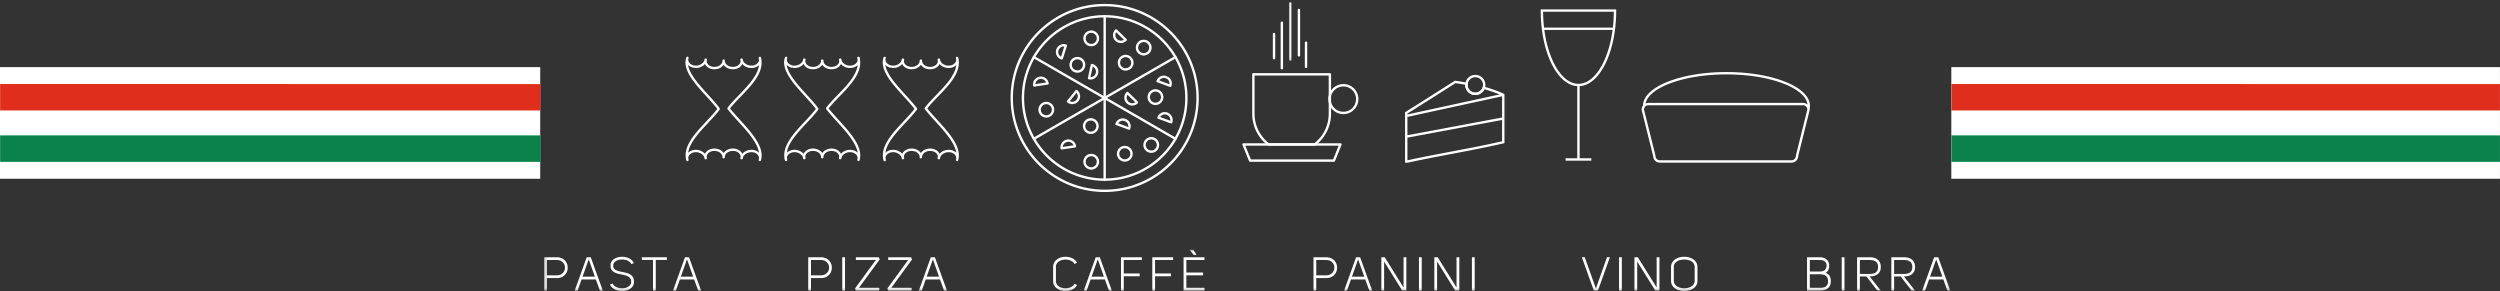 <svg xmlns="http://www.w3.org/2000/svg" xmlns:xlink="http://www.w3.org/1999/xlink" width="842" height="98" viewBox="0 0 842 98">
    <rect x="0" y="0" width="842" height="98" fill="#333333" stroke="none"/>
    <defs>
        <path id="a" d="M.793.979h1.64v19.868H.793z"/>
        <path id="c" d="M1.202.82h473.604v13.934H1.202z"/>
    </defs>
    <g fill="none" fill-rule="evenodd">
        <path fill="#FFF" d="M0 60.204h181.944V22.61H0z"/>
        <path fill="#E02E1C" d="M.04 37.212h181.902v-8.91H.039z"/>
        <path fill="#0A824A" d="M.04 54.514h181.902v-8.912H.039z"/>
        <path fill="#FFF" d="M657.205 60.204h184.786V22.61H657.205z"/>
        <path fill="#E02E1C" d="M657.246 37.212h184.745v-8.91H657.246z"/>
        <path fill="#0A824A" d="M657.246 54.514h184.745v-8.912H657.246z"/>
        <path fill="#FFF" d="M245.067 36.253c1.051-1.386 2.417-2.801 3.826-4.26 3.05-3.16 6.303-6.526 6.754-10.08a3.282 3.282 0 0 1-1.092.714 3.717 3.717 0 0 1-1.07.258h-.001m-4.012 9.665c-1.315 1.36-2.593 2.685-3.593 3.966.935 1.205 2.117 2.503 3.347 3.852 3.769 4.135 7.97 8.744 7.205 13.022l-.003.024a2.036 2.036 0 0 1-.145.597l-.372-.151.372.152a.404.404 0 0 1-.525.222.405.405 0 0 1-.224-.517c.04-.142.072-.283.098-.426.018-.338-.097-.687-.316-.997a2.422 2.422 0 0 0-1.066-.818 2.92 2.92 0 0 0-.838-.203 3.408 3.408 0 0 0-2.162.508c-.474.304-.835.722-1.017 1.199a2.55 2.55 0 0 1-.052.37l-.266-.057-.008-.002.275.06a.404.404 0 0 1-.464.31l-.02-.003v-.001h-.001v.003a.402.402 0 0 1-.346-.51c.021-.11.05-.218.085-.324.002-.433-.175-.84-.479-1.17-.33-.352-.81-.619-1.378-.745a3.485 3.485 0 0 0-.587-.074h-.033l-.095-.002h-.03c-.772 0-1.456.24-1.948.627-.416.328-.692.759-.762 1.234.005.054.008.11.01.164h.001V52.934h.002a.403.403 0 0 1-.397.41h-.036a.404.404 0 0 1-.404-.404l.004-.044v-.03h.005-.007c0-.016.002-.029.003-.044.002-.042.005-.083.01-.126-.072-.475-.35-.906-.764-1.234-.494-.387-1.178-.627-1.948-.627v-.001l-.096.001-.027.002h-.002a3.219 3.219 0 0 0-.617.074c-.569.124-1.048.392-1.38.746-.3.326-.476.726-.478 1.155.041.122.072.246.097.374h.001a.403.403 0 0 1-.393.476l-.022.003a.403.403 0 0 1-.434-.335 2.627 2.627 0 0 1-.048-.363c-.185-.473-.544-.886-1.015-1.186a3.413 3.413 0 0 0-2.162-.508c-.3.028-.58.098-.836.202a2.429 2.429 0 0 0-1.046.792l-.02.027-.328-.23.326.23a1.633 1.633 0 0 0-.318.956c.03.176.067.351.115.526l.002-.001a.404.404 0 0 1-.77.241 2.134 2.134 0 0 1-.14-.592l-.006-.069c-.731-4.369 3.18-8.543 6.853-12.457 1.356-1.448 2.68-2.86 3.705-4.217-1.007-1.336-2.316-2.773-3.666-4.255-3.831-4.207-7.976-8.761-6.84-12.776.026-.108.058-.216.101-.32l.374.151-.374-.152a.402.402 0 1 1 .746.3c-.026.077-.049.154-.072.231-.011.05-.018.102-.023.154-.033.357.084.728.313 1.053.243.339.61.63 1.065.816.249.102.521.17.81.2l.031.002a3.391 3.391 0 0 0 2.158-.504c.471-.301.832-.716 1.017-1.19a2.42 2.42 0 0 1 .053-.379l.154.032.01.001-.164-.034a.405.405 0 0 1 .444-.315l.028.002-.002.003h.002v-.003a.401.401 0 0 1 .366.506 3.547 3.547 0 0 1-.092.345c.002.42.17.816.464 1.137l.017.018-.296.274.296-.272c.33.356.808.623 1.379.746.188.04.385.067.584.075h.031l.095.003.031-.001c.771 0 1.453-.241 1.947-.63.415-.326.692-.759.764-1.234a1.799 1.799 0 0 1-.011-.162h-.002c0-.015 0-.03.002-.043l-.002-.033h-.002a.402.402 0 0 1 .397-.408h.036c.223 0 .404.179.404.402l-.002.042-.001.033h.001c0 .013 0 .028-.003.043a1.476 1.476 0 0 1-.01.124c.072.477.348.91.764 1.236.492.389 1.176.63 1.949.63v.001l.095-.001.028-.002h.001c.21-.005.419-.033.619-.075.56-.122 1.033-.382 1.363-.73l.014-.018h.002a1.71 1.71 0 0 0 .479-1.17 2.667 2.667 0 0 1-.093-.363h-.002a.404.404 0 0 1 .395-.475l.025-.002a.402.402 0 0 1 .425.338c.024.115.039.231.047.348.182.478.543.898 1.017 1.203a3.416 3.416 0 0 0 2.13.505l.032-.003c.3-.027.583-.097.84-.204a2.403 2.403 0 0 0 1.064-.814 1.63 1.63 0 0 0 .318-.887 6.168 6.168 0 0 0-.113-.582h-.002a.404.404 0 0 1 .773-.228c.073.187.12.383.137.58.005.056.007.112.008.166.643 4.557-3.3 8.64-6.965 12.434m4.012-9.665v.001l-.033.002a4.22 4.22 0 0 1-2.636-.63 3.591 3.591 0 0 1-.802-.701c-.116.25-.274.483-.469.693l-.293-.272.295.274-.02.02c-.438.463-1.054.81-1.778.967-.24.052-.495.082-.766.091h-.04l-.1.002v.002h-.012c-.956-.002-1.814-.307-2.442-.802a3.019 3.019 0 0 1-.67-.728 2.996 2.996 0 0 1-.67.728c-.628.495-1.488.802-2.444.802l-.044-.004h-.1v-.022.022l-.043-.001a4.359 4.359 0 0 1-.725-.09c-.731-.16-1.356-.513-1.797-.989l-.002.002v-.002.002l-.018-.022a2.668 2.668 0 0 1-.45-.67 3.592 3.592 0 0 1-.803.698 4.209 4.209 0 0 1-2.668.627h-.002v.001l-.03-.003a3.753 3.753 0 0 1-1.036-.256 3.309 3.309 0 0 1-1.15-.772c.494 3.153 3.728 6.705 6.757 10.03 1.442 1.585 2.84 3.118 3.896 4.559a.401.401 0 0 1-.018.5c-1.073 1.46-2.482 2.964-3.928 4.503-3.013 3.216-6.195 6.61-6.66 10.013.3-.302.673-.554 1.106-.73a3.682 3.682 0 0 1 1.066-.257 4.231 4.231 0 0 1 2.669.631c.306.199.577.431.802.697.116-.25.274-.482.467-.69.44-.474 1.065-.826 1.8-.985.237-.053.493-.084.762-.092v-.002h.04l.101-.002v-.001h.011c.955.001 1.814.308 2.44.801.268.212.496.456.672.727.175-.27.401-.515.669-.727.628-.495 1.487-.801 2.447-.801l.044.003.099.002v.021-.023l.042.003c.258.01.5.041.728.09.733.161 1.358.512 1.796.986.195.208.353.442.47.692.224-.268.495-.502.801-.699a4.224 4.224 0 0 1 2.669-.63 3.76 3.76 0 0 1 1.067.256c.427.176.8.423 1.094.72-.533-3.428-3.924-7.15-7.014-10.54-1.324-1.453-2.595-2.848-3.58-4.152v.002a.404.404 0 0 1 .016-.507m-11.145-13.37a.404.404 0 0 1-.332-.436M278.282 36.253c1.051-1.386 2.417-2.801 3.826-4.26 3.052-3.16 6.304-6.526 6.754-10.08a3.343 3.343 0 0 1-1.09.714l-.042.015a3.771 3.771 0 0 1-1.03.243v.001l-.033.002a4.217 4.217 0 0 1-2.635-.63 3.59 3.59 0 0 1-.802-.7c-.117.25-.274.484-.47.692v.002l-.027.028c-.44.46-1.053.803-1.771.959a4.278 4.278 0 0 1-.765.091h-.04l-.1.002v.002h-.011c-.957-.002-1.815-.307-2.442-.802a3.026 3.026 0 0 1-.67-.728 2.989 2.989 0 0 1-.67.728c-.628.495-1.489.802-2.445.802l-.044-.004h-.099v-.022.022l-.044-.001a4.38 4.38 0 0 1-.725-.09c-.733-.16-1.358-.513-1.799-.987a2.72 2.72 0 0 1-.467-.692 3.62 3.62 0 0 1-.802.698 4.216 4.216 0 0 1-2.67.627h-.002v.001l-.03-.003a3.785 3.785 0 0 1-1.035-.254 3.32 3.32 0 0 1-1.15-.774c.494 3.153 3.729 6.705 6.756 10.031 1.444 1.584 2.84 3.118 3.895 4.558h.002c.113.154.1.36-.018.5-1.074 1.46-2.481 2.962-3.928 4.503-3.014 3.215-6.196 6.608-6.66 10.011.298-.3.674-.552 1.105-.728.322-.13.68-.222 1.066-.257a4.239 4.239 0 0 1 2.67.631c.305.197.576.431.8.697.117-.25.274-.482.468-.69.441-.474 1.064-.826 1.798-.985.239-.053.495-.084.764-.092v-.002h.04l.1-.002v-.001h.012c.956.001 1.814.308 2.442.801.268.21.494.456.67.727a3.05 3.05 0 0 1 .67-.727c.628-.495 1.488-.801 2.446-.801l.044.003.098.002v.021-.023l.045.003c.256.01.498.041.726.09.735.161 1.358.512 1.798.986.193.208.35.442.467.692.226-.268.495-.502.802-.699a4.229 4.229 0 0 1 2.669-.63c.387.035.746.125 1.069.256l-.153.374.153-.372v-.002l.04.019c.41.173.767.416 1.054.701-.535-3.428-3.925-7.15-7.016-10.54-1.324-1.453-2.595-2.848-3.58-4.152v.002a.404.404 0 0 1 .016-.507m4.405-3.703c-1.315 1.36-2.593 2.685-3.593 3.966.934 1.205 2.117 2.503 3.347 3.852 3.769 4.135 7.97 8.744 7.205 13.022l-.002.024a2.039 2.039 0 0 1-.146.597l-.372-.151.372.152a.404.404 0 0 1-.75-.295c.04-.142.073-.283.1-.424.019-.34-.098-.689-.316-.999a2.446 2.446 0 0 0-1.033-.806l-.035-.012v-.001a2.988 2.988 0 0 0-.838-.202 3.41 3.41 0 0 0-2.161.508c-.473.304-.833.722-1.017 1.199a2.367 2.367 0 0 1-.05.37l-.268-.057-.007-.002.274.06a.403.403 0 0 1-.464.31l-.018-.003v-.001h-.002v.003a.403.403 0 0 1-.347-.51c.02-.11.05-.218.085-.324.001-.435-.174-.84-.48-1.17-.329-.353-.81-.619-1.377-.745a3.464 3.464 0 0 0-.587-.074h-.033l-.093-.002h-.031c-.773 0-1.457.24-1.949.627-.415.328-.692.759-.762 1.234a2.752 2.752 0 0 1 .011.203v.035h.002a.401.401 0 0 1-.397.41H276.919a.404.404 0 0 1-.402-.404l.002-.044v-.03h.005-.007l.003-.044c.002-.042.005-.083.01-.126-.07-.475-.348-.906-.764-1.234-.492-.387-1.176-.627-1.949-.627v-.001l-.093.001-.028.002h-.002a3.204 3.204 0 0 0-.618.074c-.569.126-1.048.393-1.378.746-.301.326-.478.726-.48 1.155.04.122.074.246.097.374h.001a.402.402 0 0 1-.393.476l-.022.003a.4.4 0 0 1-.433-.335 2.232 2.232 0 0 1-.047-.363c-.187-.473-.546-.886-1.017-1.186a3.413 3.413 0 0 0-2.162-.508 2.99 2.99 0 0 0-.836.202 2.416 2.416 0 0 0-1.05.798l-.016.021h-.002a1.627 1.627 0 0 0-.316.956c.03.176.067.351.113.526l.001-.001a.404.404 0 0 1-.769.24 2.134 2.134 0 0 1-.14-.591l-.006-.069c-.731-4.37 3.18-8.543 6.853-12.459 1.358-1.446 2.68-2.857 3.704-4.215-1.007-1.336-2.315-2.773-3.665-4.255-3.831-4.205-7.976-8.761-6.84-12.776.025-.108.06-.216.102-.32l.373.151-.373-.152a.402.402 0 0 1 .747.3c-.028.077-.051.154-.072.233-.012.05-.02.1-.025.152-.031.357.084.728.315 1.053.24.339.608.63 1.064.816.248.102.52.17.81.2l.032.002a3.389 3.389 0 0 0 2.156-.504c.471-.301.832-.716 1.019-1.188.006-.13.023-.256.05-.38l.155.03.02.006-.174-.038a.406.406 0 0 1 .449-.315l.023.002v.003-.003a.402.402 0 0 1 .366.506 2.804 2.804 0 0 1-.092.345c.002.429.179.83.48 1.155.33.356.809.625 1.38.748.188.04.385.067.584.075h.032l.096.003.029-.001c.77 0 1.455-.241 1.947-.63.416-.326.694-.759.764-1.234-.005-.054-.01-.108-.011-.162a.185.185 0 0 1 0-.043v-.033h-.002a.4.4 0 0 1 .395-.408h.038c.221 0 .402.179.402.402l-.002.042v.033h.002l-.004.043a20.16 20.16 0 0 1-.01.124c.071.477.348.91.763 1.236.492.389 1.176.63 1.949.63v.001l.095-.001.028-.002h.001c.21-.005.419-.033.619-.075.557-.122 1.028-.379 1.354-.722l.023-.026.296.274-.294-.274c.305-.328.48-.734.479-1.17a3.256 3.256 0 0 1-.094-.363.402.402 0 0 1 .394-.475l.025-.002a.405.405 0 0 1 .426.338c.023.115.04.23.046.348.182.478.544.896 1.018 1.203a3.408 3.408 0 0 0 2.13.505l.03-.003.036.401-.036-.401c.292-.025.561-.09.807-.187l.035-.017v.002l.15.372-.15-.374a2.432 2.432 0 0 0 1.064-.814c.195-.277.309-.582.317-.887a6.726 6.726 0 0 0-.112-.582h-.001a.402.402 0 0 1 .77-.228 2.108 2.108 0 0 1 .146.746c.643 4.557-3.3 8.64-6.965 12.434m-15.55-9.667a.405.405 0 0 1-.333-.436M311.497 36.253c1.05-1.386 2.418-2.801 3.826-4.26 3.053-3.16 6.305-6.526 6.754-10.082a3.325 3.325 0 0 1-1.09.715v.001l-.018.007c-.32.13-.673.216-1.053.25h-.002v.002l-.031.002a4.217 4.217 0 0 1-2.636-.63 3.59 3.59 0 0 1-.802-.7c-.118.25-.274.484-.469.692v.002l-.028.028c-.44.46-1.053.803-1.77.959a4.278 4.278 0 0 1-.765.091h-.04l-.1.002v.002h-.011c-.958-.002-1.816-.307-2.442-.802a2.993 2.993 0 0 1-.671-.728 2.989 2.989 0 0 1-.67.728c-.629.495-1.488.802-2.444.802l-.045-.004h-.098v-.022.022l-.044-.001a4.38 4.38 0 0 1-.725-.09c-.733-.16-1.358-.513-1.8-.987a2.72 2.72 0 0 1-.467-.692 3.592 3.592 0 0 1-.804.698 4.209 4.209 0 0 1-2.668.627h-.002v.001l-.03-.003a3.785 3.785 0 0 1-1.034-.254 3.29 3.29 0 0 1-1.151-.774c.493 3.153 3.728 6.705 6.757 10.031 1.443 1.584 2.84 3.117 3.895 4.558h.002c.113.154.1.36-.018.5-1.075 1.46-2.484 2.962-3.928 4.503-3.015 3.215-6.197 6.608-6.662 10.011.3-.3.674-.552 1.107-.73a3.681 3.681 0 0 1 1.066-.255 4.231 4.231 0 0 1 2.668.631c.307.197.577.431.802.697.117-.25.274-.482.467-.69.44-.474 1.065-.826 1.798-.985.24-.053.495-.084.764-.092v-.002h.041l.1-.002v-.001h.012c.956.001 1.814.308 2.442.801.267.21.494.456.669.727.176-.27.402-.515.67-.727.629-.495 1.488-.801 2.446-.801l.044.003.099.002v.021-.023l.044.003c.256.01.499.041.727.09.734.161 1.358.512 1.797.986.194.208.351.442.468.692.224-.268.495-.502.802-.699a4.226 4.226 0 0 1 2.668-.63c.384.034.743.125 1.07.258.426.174.798.423 1.093.718-.534-3.428-3.924-7.15-7.016-10.54-1.323-1.455-2.595-2.848-3.58-4.152v.002a.404.404 0 0 1 .016-.507m4.405-3.703c-1.315 1.36-2.593 2.685-3.593 3.966.935 1.205 2.117 2.503 3.347 3.852 3.77 4.135 7.968 8.743 7.205 13.018l-.001.028a2.039 2.039 0 0 1-.146.597l-.373-.151.373.152a.404.404 0 0 1-.75-.295c.04-.142.072-.285.099-.427.018-.338-.099-.686-.317-.996a2.426 2.426 0 0 0-1.064-.82 2.945 2.945 0 0 0-.84-.2 3.41 3.41 0 0 0-2.162.507c-.472.304-.833.722-1.017 1.199a2.58 2.58 0 0 1-.05.37l-.268-.057-.006-.002.274.06a.403.403 0 0 1-.465.31l-.02-.003.002-.001h-.001v.003a.402.402 0 0 1-.348-.51c.021-.11.05-.218.085-.324.002-.435-.175-.84-.479-1.17-.33-.353-.81-.619-1.377-.745a3.464 3.464 0 0 0-.587-.074h-.033l-.094-.002h-.03c-.773 0-1.457.24-1.95.627-.414.328-.691.759-.762 1.234.005.054.01.11.01.164h.002a.158.158 0 0 1 0 .04v.034h.001a.402.402 0 0 1-.397.41H310.134a.404.404 0 0 1-.402-.404l.002-.044v-.03h.005-.007l.004-.044c.001-.042.005-.083.01-.126-.07-.475-.348-.906-.765-1.234-.492-.387-1.176-.627-1.948-.627v-.001l-.094.001-.03.002a3.204 3.204 0 0 0-.617.074c-.57.126-1.048.393-1.38.746-.3.326-.477.726-.479 1.155.041.122.074.246.097.374h.002a.402.402 0 0 1-.394.476l-.021.003a.403.403 0 0 1-.435-.335 2.426 2.426 0 0 1-.046-.363c-.187-.473-.547-.886-1.017-1.186a3.413 3.413 0 0 0-2.161-.508c-.3.028-.58.098-.837.202a2.413 2.413 0 0 0-1.066.82c-.21.296-.324.627-.32.955.032.176.07.351.115.526l.002-.001a.404.404 0 1 1-.77.236 2.142 2.142 0 0 1-.14-.587l-.005-.069c-.732-4.37 3.18-8.543 6.852-12.459 1.358-1.446 2.68-2.857 3.705-4.215-1.007-1.336-2.316-2.773-3.666-4.255-3.83-4.205-7.975-8.761-6.84-12.776.026-.108.059-.216.101-.32l.374.151-.374-.152a.404.404 0 0 1 .748.301c-.028.078-.05.153-.072.23-.011.05-.02.102-.025.152-.032.36.084.73.315 1.055.241.339.609.63 1.065.816.247.102.52.17.808.2l.031.002a3.411 3.411 0 0 0 2.159-.502c.47-.303.831-.718 1.018-1.19.007-.13.023-.256.051-.38l.154.03.02.006-.174-.038a.406.406 0 0 1 .45-.315l.022.002v.003-.003a.4.4 0 0 1 .378.426.328.328 0 0 1-.012.08 2.804 2.804 0 0 1-.092.345c.002.429.18.83.48 1.155.33.356.81.625 1.38.748.189.04.386.067.584.075h.033l.095.003.03-.001c.77 0 1.454-.241 1.946-.63.417-.326.694-.759.765-1.234a2.698 2.698 0 0 1-.012-.205v-.033h-.002a.4.4 0 0 1 .396-.408h.037c.222 0 .402.179.402.402l-.001.042-.002.033h.003l-.003.043-.01.124c.07.477.348.91.763 1.236.492.389 1.176.63 1.948.63v.001l.095-.001.028-.002h.002c.21-.005.418-.033.617-.075.559-.122 1.028-.379 1.356-.722l.023-.026.295.274-.294-.274c.306-.328.481-.734.48-1.17a3.256 3.256 0 0 1-.094-.363.402.402 0 0 1 .393-.475l.025-.002a.402.402 0 0 1 .425.338c.024.115.04.23.047.348.182.478.545.896 1.019 1.203a3.408 3.408 0 0 0 2.129.505l.03-.003.037.401-.036-.401c.295-.025.57-.094.823-.195l.018-.009v.002-.002l.002.002c.453-.185.82-.477 1.061-.818a1.62 1.62 0 0 0 .318-.885 6.168 6.168 0 0 0-.113-.582.4.4 0 0 1 .294-.487c.203-.05.41.065.477.259a2.106 2.106 0 0 1 .146.746c.643 4.557-3.3 8.64-6.966 12.434m-15.55-9.667a.404.404 0 0 1-.332-.436M403.748 32.996c0 8.747-3.549 16.667-9.284 22.4-5.735 5.732-13.66 9.278-22.412 9.278-8.751 0-16.676-3.546-22.411-9.278-5.736-5.733-9.283-13.653-9.283-22.4 0-8.75 3.547-16.67 9.283-22.402 5.735-5.734 13.66-9.28 22.411-9.28 8.753 0 16.677 3.546 22.412 9.28 5.737 5.733 9.284 13.652 9.284 22.402m-9.853 21.83c5.59-5.586 9.048-13.306 9.048-21.83 0-8.527-3.459-16.246-9.048-21.833-5.591-5.589-13.313-9.044-21.843-9.044-8.528 0-16.251 3.455-21.842 9.044-5.588 5.588-9.047 13.306-9.047 21.833 0 8.524 3.459 16.242 9.048 21.83 5.59 5.588 13.313 9.043 21.841 9.043 8.53 0 16.252-3.455 21.843-9.042"/>
        <path fill="#FFF" d="M399.977 32.996c0 7.706-3.126 14.685-8.18 19.736a27.844 27.844 0 0 1-19.744 8.175 27.839 27.839 0 0 1-19.745-8.175c-5.055-5.051-8.181-12.03-8.181-19.736 0-7.709 3.126-14.687 8.18-19.738a27.839 27.839 0 0 1 19.746-8.176 27.839 27.839 0 0 1 19.746 8.176 27.82 27.82 0 0 1 8.178 19.738m-8.749 19.165a27.013 27.013 0 0 0 7.943-19.165c0-7.486-3.035-14.263-7.943-19.17a27.034 27.034 0 0 0-19.175-7.939 27.035 27.035 0 0 0-19.178 7.941c-4.907 4.905-7.943 11.682-7.943 19.168 0 7.483 3.038 14.26 7.945 19.165a27.035 27.035 0 0 0 19.176 7.941 27.035 27.035 0 0 0 19.175-7.94"/>
        <path fill="#FFF" d="M372.456 5.484a.402.402 0 0 0-.806 0v55.021a.404.404 0 0 0 .805 0V5.484z"/>
        <path fill="#FFF" d="M348.417 18.891a.402.402 0 0 0-.403.696l47.672 27.511c.19.11.438.046.55-.146a.404.404 0 0 0-.148-.549l-47.67-27.512z"/>
        <path fill="#FFF" d="M348.015 46.403a.402.402 0 1 0 .403.695l47.67-27.511a.401.401 0 1 0-.403-.695l-47.67 27.511zM370.192 12.928c0 .733-.299 1.4-.781 1.88l-.284-.282.284.284-.023.023a2.666 2.666 0 0 1-3.743-.023l-.001-.002v.002l-.02-.02a2.656 2.656 0 0 1 .02-3.744 2.652 2.652 0 0 1 3.767 0c.482.482.78 1.148.78 1.882zm-1.35 1.315c.336-.336.544-.803.544-1.315a1.86 1.86 0 1 0-3.191 1.295l.018.018-.286.285.286-.283c.334.336.8.542 1.314.542.505 0 .964-.201 1.298-.526l.017-.018v.002zM387.866 16.037c0 .733-.3 1.4-.783 1.882a2.66 2.66 0 0 1-3.767 0 2.653 2.653 0 0 1-.78-1.882c0-.736.298-1.402.78-1.884.48-.48 1.147-.78 1.883-.78h.002a2.663 2.663 0 0 1 2.663 2.662h.002v.002zm-1.35 1.313a1.85 1.85 0 0 0 .544-1.313v-.002a1.859 1.859 0 0 0-1.86-1.857h-.001a1.855 1.855 0 0 0-1.858 1.859 1.855 1.855 0 0 0 1.858 1.857c.515 0 .98-.208 1.317-.544zM391.825 32.712c0 .735-.3 1.4-.784 1.882-.48.482-1.148.78-1.883.78-.734 0-1.4-.298-1.882-.78l.283-.284-.285.284a2.653 2.653 0 0 1-.78-1.882 2.664 2.664 0 0 1 2.665-2.664h.001c.735 0 1.4.299 1.883.78.482.48.78 1.148.78 1.882h.002v.002zm-1.35 1.313c.337-.334.545-.8.545-1.313v-.002a1.856 1.856 0 0 0-1.86-1.857h-.002a1.856 1.856 0 0 0-1.313 3.172l-.002.002a1.862 1.862 0 0 0 2.632-.002zM381.502 51.79c0 .733-.3 1.4-.782 1.88a2.656 2.656 0 0 1-1.883.781c-.734 0-1.4-.298-1.882-.78l-.023-.023a2.655 2.655 0 0 1 .023-3.74h-.002a2.664 2.664 0 0 1 1.884-.782h.002c.735 0 1.4.3 1.883.784.48.48.779 1.144.779 1.879h.001v.001zm-1.348 1.313c.335-.336.543-.801.543-1.313v-.001h.002a1.862 1.862 0 0 0-1.86-1.858h-.002c-.511 0-.977.209-1.313.545l-.286-.286.284.286a1.85 1.85 0 0 0-.543 1.314c0 .505.2.961.525 1.294l.02.018a1.865 1.865 0 0 0 2.63.002zM370.05 42.463c0 .733-.3 1.4-.782 1.88a2.656 2.656 0 0 1-1.883.781c-.735 0-1.4-.298-1.883-.78l-.023-.023a2.661 2.661 0 0 1 1.906-4.523h.001c.735 0 1.401.3 1.883.782.48.482.78 1.147.78 1.882v.001zm-1.348 1.312c.334-.333.541-.8.541-1.312v-.001h.003a1.855 1.855 0 0 0-1.86-1.859h-.001a1.854 1.854 0 0 0-1.857 1.86c0 .505.2.961.523 1.294l.022.018a1.857 1.857 0 0 0 2.629 0zM355.064 36.951c0 .735-.298 1.4-.78 1.88l-.284-.28.284.282-.023.023a2.66 2.66 0 0 1-3.745-.023 2.65 2.65 0 0 1-.782-1.882c0-.736.298-1.401.78-1.883a2.654 2.654 0 0 1 1.885-.782h.002c.734 0 1.4.3 1.883.784.48.48.779 1.145.779 1.88h.001v.001zm-1.35 1.315c.337-.334.545-.801.545-1.315v-.001h.002c0-.512-.21-.979-.547-1.317a1.855 1.855 0 0 0-1.313-.542h-.002c-.512 0-.979.208-1.315.546a1.854 1.854 0 0 0-.545 1.314 1.861 1.861 0 0 0 3.159 1.331l.016-.016zM370.192 54.473c0 .733-.299 1.4-.781 1.882a2.659 2.659 0 0 1-1.884.784v-.002a2.671 2.671 0 0 1-2.664-2.664 2.661 2.661 0 0 1 2.663-2.66c.737 0 1.401.298 1.883.778.484.482.783 1.148.783 1.882m-1.35 1.317a1.865 1.865 0 0 0 .001-2.63 1.857 1.857 0 0 0-1.316-.544 1.856 1.856 0 0 0-1.859 1.857 1.861 1.861 0 0 0 1.859 1.863v-.002c.514 0 .979-.208 1.315-.544M390.412 48.82c0 .735-.3 1.402-.784 1.886a2.662 2.662 0 0 1-3.769-.003 2.653 2.653 0 0 1 0-3.763h.001l-.001-.001.021-.02c.48-.47 1.14-.76 1.863-.76.736 0 1.402.298 1.885.78.483.482.784 1.149.784 1.882m-1.35 1.316c.336-.334.544-.802.544-1.316a1.854 1.854 0 0 0-1.863-1.858c-.505 0-.963.2-1.297.527l-.018.018-.284-.286.284.286c-.336.334-.545.8-.545 1.313a1.859 1.859 0 0 0 1.86 1.862c.515 0 .983-.21 1.319-.546M381.787 21.125c0 .733-.299 1.4-.782 1.88a2.66 2.66 0 0 1-3.768 0 2.66 2.66 0 0 1 0-3.764 2.65 2.65 0 0 1 1.883-.782c.736 0 1.402.299 1.885.78.483.484.782 1.15.782 1.886m-1.348 1.313a1.859 1.859 0 0 0-.004-2.63 1.855 1.855 0 0 0-2.629-.001 1.86 1.86 0 0 0-.544 1.318 1.85 1.85 0 0 0 1.858 1.855c.515 0 .982-.208 1.319-.542M365.528 21.83c0 .732-.299 1.4-.78 1.88a2.659 2.659 0 0 1-3.77.003 2.657 2.657 0 0 1 .002-3.766 2.663 2.663 0 0 1 3.766 0 2.65 2.65 0 0 1 .782 1.882m-1.35 1.317a1.864 1.864 0 0 0 .002-2.63 1.86 1.86 0 0 0-1.317-.544c-.515 0-.981.208-1.317.542a1.86 1.86 0 0 0 1.317 3.176c.513 0 .979-.208 1.315-.544M357.48 20.044l-.023-.006a2.66 2.66 0 0 1-1.715-3.323h-.002l.008-.023a2.666 2.666 0 0 1 3.34-1.726c.211.067.33.293.264.506l-.005.01-1.358 4.301a.405.405 0 0 1-.507.263l-.002-.002zm-.844-1.679c.16.309.406.573.718.751l1.094-3.462a1.855 1.855 0 0 0-1.932 1.282l-.002.003-.005.015c-.152.487-.092.992.127 1.411zM379.409 13.71l-.025.024a2.67 2.67 0 0 1-1.851.765v.002c-.015 0-.028 0-.041-.002a2.655 2.655 0 0 1-1.847-.762l.28-.287-.282.287-.001-.002-.01-.01-.005-.006-.01-.008a2.666 2.666 0 0 1-.003-3.741l-.002-.002a.402.402 0 0 1 .57-.005l.02.023 3.204 3.153-.28.285.281-.287c.158.157.16.412.004.57l-.002.002zm-1.883-.012c.348-.002.696-.102.999-.299l-2.59-2.55a1.874 1.874 0 0 0-.283 1.004c.003.466.183.935.534 1.289l.004.003.02.018v.004c.357.35.82.526 1.285.53h.031zM383.224 34.768l-.006.005-.025.024a2.665 2.665 0 0 1-3.726 0v.002l-.004-.003-.004-.007-.004-.002-.023-.024a2.64 2.64 0 0 1-.766-1.851c-.005-.679.251-1.36.765-1.884l-.002-.001.002-.002.003-.002.013-.013a.4.4 0 0 1 .556.013l.021.022 3.197 3.15-.282.287.284-.288c.157.157.159.411.003.57l-.002.004zm-1.88-.012c.348-.003.694-.103.996-.3l-2.586-2.55a1.856 1.856 0 0 0 .247 2.288l.025.023.002.003.006.007h-.001c.364.357.84.533 1.312.53zM389.52 27.195l.008-.023A2.656 2.656 0 0 1 390.9 25.7a2.672 2.672 0 0 1 2.034-.084l.002.002-.136.378.136-.38m-1.698.815c-.316.146-.59.38-.784.682l3.41 1.254a1.868 1.868 0 0 0-.156-1.031 1.85 1.85 0 0 0-1.03-.958l-.015-.005h-.003v-.001a1.86 1.86 0 0 0-1.422.059m1.704-.813l.017.008h.001a.404.404 0 0 1 .218.511m-.22-.511c.681.254 1.196.76 1.48 1.374.285.616.336 1.342.084 2.032l-.378-.137.38.14-.002.004-.007.016a.405.405 0 0 1-.513.22l-.012-.005-4.231-1.556.138-.377-.138.377a.4.4 0 0 1-.24-.516v-.002M389.808 39.474a2.658 2.658 0 0 1 1.374-1.478 2.661 2.661 0 0 1 2.036-.086l-.137.378.138-.378.023.009a2.658 2.658 0 0 1 1.478 1.375c.285.618.336 1.346.083 2.035h.002a.332.332 0 0 1-.033.068l-.001.002-.015.021-.002.004-.003.003-.023.03v.001a.403.403 0 0 1-.456.103l-4.231-1.552.137-.377-.139.377a.4.4 0 0 1-.238-.515l.007-.02zm1.71-.749a1.866 1.866 0 0 0-.782.682l3.41 1.253a1.865 1.865 0 0 0-1.19-1.989l-.035-.015a1.864 1.864 0 0 0-1.403.07zM357.18 50.013l-.003-.023a2.665 2.665 0 0 1 2.236-3.001v-.002h.003l.008-.002.023-.003c.715-.1 1.41.097 1.95.497a2.638 2.638 0 0 1 1.05 1.738l.002.006a.4.4 0 0 1-.337.457l-.013.004-4.459.669v.001a.405.405 0 0 1-.46-.34zm1.139-1.498a1.85 1.85 0 0 0-.358.977l3.589-.54a1.834 1.834 0 0 0-.63-.827 1.843 1.843 0 0 0-1.358-.345l-.015.002-.011.002-.06-.4.058.4c-.505.075-.931.35-1.215.73zM347.935 28.817c-.1-.716.099-1.41.499-1.952a2.66 2.66 0 0 1 1.727-1.05l.016-.003h.002l.02-.003a2.658 2.658 0 0 1 1.96.497 2.65 2.65 0 0 1 1.048 1.726.403.403 0 0 1-.317.474m-3.812-1.163a1.859 1.859 0 0 0-.359.972l3.592-.537a1.85 1.85 0 0 0-1.998-1.172l-.014.001-.061-.397.059.397a1.859 1.859 0 0 0-1.219.736m3.792 1.166l-.021.001-4.453.67a.404.404 0 0 1-.457-.34l-.004-.023M362.827 30.364a2.656 2.656 0 0 1 .366 3.723c-.464.572-1.115.9-1.793.97a2.663 2.663 0 0 1-1.954-.579v.002a.403.403 0 0 1-.06-.567l.022-.025 2.83-3.487h-.001c.14-.172.394-.2.566-.059l.024.022zm.148 1.854a1.855 1.855 0 0 0-.394-.964l-2.29 2.82c.324.16.681.22 1.027.185a1.855 1.855 0 0 0 1.657-2.041zM375.661 41.62l.013-.035a2.656 2.656 0 0 1 3.395-1.557m-1.687.815a1.85 1.85 0 0 0-.783.683l3.409 1.253a1.865 1.865 0 0 0-.156-1.03 1.845 1.845 0 0 0-1.03-.954l-.022-.008a1.86 1.86 0 0 0-1.418.056m1.719-.802c.682.254 1.197.76 1.48 1.372.286.617.337 1.34.086 2.028l-.377-.138.377.138-.003.011a.405.405 0 0 1-.517.237l-.02-.01-4.223-1.551.138-.377-.138.379a.405.405 0 0 1-.243-.51M367.847 21.53a2.65 2.65 0 0 1 1.65 1.149c.37.574.525 1.287.37 2.005a2.656 2.656 0 0 1-1.156 1.678 2.655 2.655 0 0 1-2.004.374l.084-.393-.084.393a.402.402 0 0 1-.31-.477l.005-.024.94-4.402.393.082-.393-.082a.405.405 0 0 1 .477-.312l.028.009zm.977 1.587a1.864 1.864 0 0 0-.789-.68l-.759 3.553a1.863 1.863 0 0 0 1.548-2.874zM532.025 29.022v24.284h3.93v.804h-8.665v-.804h3.93V29.022c-3.403-.21-6.455-3.057-8.664-7.557-2.256-4.59-3.65-10.922-3.65-17.905v-.404h25.435v.404c0 6.983-1.396 13.314-3.65 17.906-2.209 4.5-5.26 7.348-8.666 7.556zm-12.312-25.06c.015 1.83.125 3.61.323 5.324h23.173c.198-1.713.31-3.494.325-5.325h-23.82zm.423 6.129c.565 4.234 1.663 8.015 3.14 11.021 2.16 4.397 5.113 7.118 8.348 7.118 3.235 0 6.186-2.721 8.348-7.116 1.476-3.007 2.574-6.789 3.139-11.023h-22.975z"/>
        <g transform="translate(432.98 -.339)">
            <mask id="b" fill="#fff">
                <use xlink:href="#a"/>
            </mask>
            <path fill="#FFF" d="M1.21 20.445a.4.4 0 0 0 .402.402.402.402 0 0 0 .403-.402V1.38a.403.403 0 0 0-.805 0v19.065z" mask="url(#b)"/>
        </g>
        <path fill="#FFF" d="M447.502 25.44h-24.96v12.494a.438.438 0 0 1 .013.105c0 .017-.002.033-.004.051l-.011.195h.002c0 2.013.467 3.918 1.299 5.603a12.64 12.64 0 0 0 3.545 4.361h15.271a12.622 12.622 0 0 0 3.546-4.36 12.636 12.636 0 0 0 1.299-5.604v-.016l-.01-.213h-.002a.403.403 0 0 1 .012-.11V25.44zm-25.364-.804H447.904c.223 0 .403.179.403.402v13.001a.445.445 0 0 1-.008.08l.005.117a.495.495 0 0 1 .003.05 13.442 13.442 0 0 1-5.245 10.668.412.412 0 0 1-.269.1H427.25a.395.395 0 0 1-.244-.082h.002a13.425 13.425 0 0 1-5.272-10.675v-.033h.002l.007-.14a.47.47 0 0 1-.009-.085V25.038a.4.4 0 0 1 .402-.402zm.413 13.454a.386.386 0 0 1-.082.195l.082-.195z"/>
        <path fill="#FFF" d="M457.51 33.378a5.052 5.052 0 0 1-1.482 3.58l-.026.023a5.05 5.05 0 0 1-3.556 1.46 5.046 5.046 0 0 1-3.58-1.482l-.023-.025a5.047 5.047 0 0 1-1.463-3.554c0-1.399.567-2.664 1.484-3.58a5.055 5.055 0 0 1 3.582-1.486h.002a5.057 5.057 0 0 1 5.061 5.063h.002v.001zm-2.053 3.012a4.246 4.246 0 0 0 1.248-3.012v-.001h.002c0-1.176-.477-2.24-1.25-3.012a4.245 4.245 0 0 0-3.01-1.246 4.25 4.25 0 0 0-3.014 1.246 4.251 4.251 0 0 0-1.248 3.015c0 1.165.47 2.221 1.229 2.988l.02.022a4.252 4.252 0 0 0 3.012 1.246 4.24 4.24 0 0 0 2.99-1.225l.021-.021zM449.254 54.491h-28.221a.398.398 0 0 1-.378-.267l-2.203-5.421v.001a.4.4 0 0 1 .221-.524.383.383 0 0 1 .151-.031H451.463a.405.405 0 0 1 .366.572l-2.2 5.42-.375-.151.376.15a.407.407 0 0 1-.376.251zm-27.95-.803h27.68l1.88-4.633h-31.441l1.881 4.633zM432.131 7.663a.403.403 0 1 0-.805 0v15.316a.402.402 0 1 0 .805 0V7.663zM437.88 3.354a.402.402 0 0 0-.404-.401.4.4 0 0 0-.402.401v15.318a.403.403 0 0 0 .805 0V3.354zM429.498 11.49a.403.403 0 1 0-.805 0v8.138a.403.403 0 0 0 .805 0V11.49zM440.272 14.364a.402.402 0 1 0-.805 0v8.134c0 .223.18.402.403.402a.4.4 0 0 0 .402-.402v-8.134zM609.597 35.68a4.759 4.759 0 0 1-.103.98c.01.092.016.188.016.284a.508.508 0 0 1-.018.125l-3.85 15.465a2.308 2.308 0 0 1-.65 1.568 2.193 2.193 0 0 1-1.581.677v-.002h-44.412v.002a2.185 2.185 0 0 1-1.579-.679 2.311 2.311 0 0 1-.65-1.566l-3.857-15.493h-.002a.496.496 0 0 1-.01-.097v-.005c.002-.513.166-.988.445-1.37.074-3.179 3.259-6.02 8.374-8.051 5.063-2.013 12.047-3.257 19.752-3.257 7.703 0 14.688 1.244 19.751 3.257 5.173 2.056 8.374 4.94 8.374 8.162zm-.908 1.046l-.003-.03-.002-.007-.005-.025-.002-.007-.005-.034-.003-.021a7.095 7.095 0 0 0-.024-.092l-.007-.02-.008-.024v-.002a2.4 2.4 0 0 0-.03-.084l-.005-.016-.008-.018-.005-.012-.013-.026-.015-.034-.016-.031a1.443 1.443 0 0 0-.256-.36 1.408 1.408 0 0 0-.679-.393l-.013-.001a1.019 1.019 0 0 0-.075-.017l-.04-.006-.024-.004-.035-.003-.013-.002-.018-.001-.023-.002-.026-.002H555.112c-.027 0-.055.002-.083.004l-.028.001-.007.002-.016.002-.008.001h-.004l-.013.002-.028.005-.024.003h-.007a1.386 1.386 0 0 0-.526.212l-.025.02h-.005l-.008.007c-.1.071-.19.155-.27.251l-.002.002 54.63.762zm-1.407-2.078h.03l.048.001c.064.002.128.007.19.015l.024.003c.454.063.866.266 1.192.567-.295-2.686-3.234-5.14-7.84-6.97-4.97-1.975-11.85-3.198-19.454-3.198-7.607 0-14.485 1.223-19.457 3.198-4.379 1.74-7.252 4.043-7.777 6.575.212-.095.44-.157.678-.18l.003-.002.116-.008h.018l.08-.001h52.149zm-52.388.824c-.124.023-.24.06-.35.112l.35-.112zm-.836.492v.002l-.015.014a1.53 1.53 0 0 0-.336.92l3.85 15.462c.01.038.019.08.019.125 0 .413.162.787.421 1.057.256.266.612.43 1.002.43v.001h44.412v-.001c.392 0 .748-.163 1.004-.43.259-.269.421-.64.421-1.054v-.003c0-.033.005-.066.012-.098h.001l3.856-15.487a1.245 1.245 0 0 0-.016-.176l-54.631-.762zM505.896 32.443l-31.875 6.93v6.164l31.875-5.958v-7.136zm-31.875 6.107l31.01-6.743a33.965 33.965 0 0 0-1.823-.711 49.298 49.298 0 0 0-3.247-1.033c-.25.525-.632.977-1.1 1.311a3.396 3.396 0 0 1-5.37-2.767v-.054a82.085 82.085 0 0 0-1.844-.328c-.728-.12-1.233-.19-1.445-.216-2.124 1.346-3.27 2.077-4.328 2.75-2.91 1.853-5.529 3.52-11.853 7.488v.303zm32.68-6.607V48.21l-.31.072c-5.676 1.33-11.616 2.452-17.555 3.579-4.914.93-9.83 1.86-14.626 2.913l-.036.01-.05-.002h-.505l-.403.002V37.805l.189-.12c6.566-4.119 9.158-5.77 12.038-7.6a1847.41 1847.41 0 0 1 4.441-2.827l.1-.062h.117c.088 0 .71.078 1.674.236.622.103 1.38.236 2.217.4l.371.07-.047.372c-.007.064-.014.12-.015.164v.002a2.582 2.582 0 0 0 .754 2c.47.469 1.119.759 1.835.759a2.59 2.59 0 0 0 2.452-1.75l.123-.358.366.101a51.36 51.36 0 0 1 3.648 1.15c1.056.378 2.071.791 2.996 1.24l.226.11v.251zm-.805 15.63v-7.176l-31.875 5.958v7.624h.054c4.757-1.044 9.685-1.977 14.613-2.91 5.814-1.101 11.63-2.201 17.208-3.496z"/>
        <path fill="#FFF" d="M496.89 25.21c.935 0 1.786.379 2.401.994h.002a3.39 3.39 0 0 1 .995 2.403c0 .938-.38 1.787-.995 2.402h-.002a3.392 3.392 0 0 1-4.805 0 3.385 3.385 0 0 1-.996-2.402c0-.938.38-1.788.996-2.403a3.388 3.388 0 0 1 2.404-.994zm1.834 1.563a2.59 2.59 0 0 0-1.834-.758 2.589 2.589 0 0 0-2.594 2.592c0 .716.29 1.364.759 1.833.469.47 1.118.759 1.835.759.717 0 1.365-.289 1.834-.76a2.59 2.59 0 0 0 0-3.666z"/>
        <g transform="translate(182.049 83.268)">
            <mask id="d" fill="#fff">
                <use xlink:href="#c"/>
            </mask>
            <path fill="#FFF" d="M1.202 14.595V3.371h4.235c.825 0 1.512.175 2.061.524.55.35.965.782 1.245 1.3.28.518.418 1.08.414 1.689a3.65 3.65 0 0 1-.414 1.687c-.269.52-.679.952-1.228 1.3-.55.349-1.237.523-2.062.523H2.14v4.201h-.937zM5.437 9.46c.623 0 1.145-.13 1.563-.388.416-.26.726-.579.926-.96.202-.38.302-.794.302-1.243 0-.45-.105-.864-.316-1.246a2.648 2.648 0 0 0-.937-.951c-.411-.253-.925-.374-1.538-.362H2.139v5.15h3.298zm15.535 5.136h-.983l-1.35-3.74h-4.82l-1.317 3.74h-.982l4.028-11.224h1.364l4.06 11.224zm-6.82-4.677h4.155L16.23 4.07l-2.078 5.85zm10.35-3.85c-.034.401.03.727.19.982.157.254.38.463.665.626.286.164.617.293.99.388.376.095.77.18 1.182.254.487.095.97.204 1.451.325.48.121.912.307 1.294.554.38.25.682.58.904.992.221.411.316.95.285 1.616-.021.499-.15.928-.388 1.292-.238.366-.543.67-.912.92-.371.249-.79.433-1.262.554a5.71 5.71 0 0 1-1.451.183c-.422 0-.84-.045-1.253-.134a4.744 4.744 0 0 1-1.158-.413 4.218 4.218 0 0 1-.966-.68 2.88 2.88 0 0 1-.666-.946l.856-.379c.115.274.286.513.507.713.222.202.479.367.77.498.29.133.603.235.936.302a4.834 4.834 0 0 0 2.093-.023c.354-.085.67-.213.95-.38.281-.17.51-.382.691-.635.179-.254.286-.555.317-.903.03-.465-.038-.846-.207-1.143a1.974 1.974 0 0 0-.713-.72 3.923 3.923 0 0 0-1.063-.435c-.4-.107-.818-.207-1.253-.302a29.354 29.354 0 0 1-1.371-.316 4.291 4.291 0 0 1-1.206-.508 2.524 2.524 0 0 1-.848-.873c-.211-.359-.306-.83-.285-1.41.01-.475.13-.89.356-1.244.228-.355.521-.65.88-.888.36-.238.77-.418 1.23-.54a5.651 5.651 0 0 1 2.649-.048c.407.09.788.222 1.14.398.356.173.67.393.945.657.276.264.49.572.65.92l-.84.38a1.996 1.996 0 0 0-.5-.69 3.107 3.107 0 0 0-.745-.492 3.94 3.94 0 0 0-.904-.292 5.01 5.01 0 0 0-2.047.023c-.342.079-.652.2-.928.358a2.151 2.151 0 0 0-.674.601c-.174.244-.272.53-.292.858zm18.055-1.792h-3.743v10.32h-.936V4.275h-3.743V3.37h8.422v.905zm11.521 10.32h-.982l-1.348-3.742h-4.822l-1.315 3.741h-.984l4.028-11.224h1.364l4.06 11.224zm-6.82-4.678h4.155L49.337 4.07l-2.078 5.85zm42.902 4.677V3.371h4.235c.823 0 1.512.175 2.061.524.55.35.965.782 1.245 1.3.28.518.418 1.08.412 1.689A3.668 3.668 0 0 1 97.7 8.57c-.27.52-.679.952-1.23 1.3-.55.349-1.237.523-2.06.523h-3.315v4.201h-.936zm4.235-5.136c.623 0 1.144-.13 1.561-.388.418-.26.727-.579.928-.96.2-.38.3-.794.3-1.243 0-.45-.105-.864-.316-1.246a2.622 2.622 0 0 0-.937-.951c-.411-.253-.923-.374-1.536-.362h-3.299v5.15h3.299zm7.224 5.136h.935V3.371h-.935v11.224zm4.59-11.224h7.71l.332.715-6.995 9.575h6.836v.934h-7.882l-.286-.713 6.994-9.573h-6.708V3.37zm10.888 0h7.708l.333.715-6.993 9.575h6.834v.934h-7.882l-.286-.713 6.994-9.573h-6.708V3.37zm19.786 11.224h-.985l-1.348-3.74h-4.82l-1.317 3.74h-.984l4.028-11.224h1.365l4.06 11.224zm-6.822-4.677h4.156L132.14 4.07l-2.078 5.85zm42.585-3.296c0-.56.12-1.054.364-1.484a3.35 3.35 0 0 1 .96-1.069c.397-.285.846-.5 1.348-.64a5.637 5.637 0 0 1 2.72-.09c.391.086.757.21 1.095.373.337.164.64.374.911.626.27.254.484.55.643.889l-.841.411v.016a2.116 2.116 0 0 0-.508-.657 3.167 3.167 0 0 0-.72-.469c-.271-.126-.56-.22-.866-.283a4.445 4.445 0 0 0-.935-.095c-.402 0-.799.052-1.19.159-.391.103-.737.26-1.04.467-.3.205-.544.46-.729.769a2.056 2.056 0 0 0-.277 1.077v4.724c0 .413.093.774.277 1.087.185.31.428.569.73.776.302.204.648.359 1.04.46.39.099.787.15 1.189.15.318 0 .628-.032.935-.094.306-.064.595-.16.866-.287.269-.126.508-.284.72-.467.213-.185.382-.405.508-.66l.841.412c-.159.34-.375.636-.65.889a3.821 3.821 0 0 1-.927.634c-.345.17-.712.297-1.104.382a5.678 5.678 0 0 1-2.728-.087 4.205 4.205 0 0 1-1.331-.644 3.292 3.292 0 0 1-.945-1.06c-.238-.424-.356-.92-.356-1.49V6.621zm19.768 7.973h-.982l-1.349-3.74h-4.82l-1.317 3.74h-.984l4.028-11.224h1.365l4.059 11.224zm-6.82-4.677h4.156l-2.078-5.849-2.078 5.85zm10.841-5.61v4.533h5.344v.936h-5.344v4.818h-.936V3.371h7.026v.938h-6.09zm10.54 0v4.533h5.345v.936h-5.345v4.818h-.937V3.371h7.026v.938h-6.09zm11.6-3.488h1.27l1.11 1.79h-.92l-1.46-1.79zm-1.061 7.689h5.628v.95h-5.628v4.202h6.104v.934h-7.04V3.371h7.04v.938h-6.104v4.2zm42.82 6.086V3.371h4.235c.823 0 1.512.175 2.062.524.55.35.964.782 1.245 1.3.28.518.418 1.08.413 1.689a3.69 3.69 0 0 1-.413 1.687c-.27.52-.68.952-1.229 1.3-.55.349-1.238.523-2.061.523h-3.317v4.201h-.935zm4.235-5.136c.623 0 1.143-.13 1.562-.388.418-.26.728-.579.928-.96.202-.38.3-.794.3-1.243 0-.45-.105-.864-.317-1.246a2.63 2.63 0 0 0-.934-.951c-.414-.253-.925-.374-1.539-.362h-3.3v5.15h3.3zm15.535 5.136h-.984l-1.348-3.74h-4.822l-1.315 3.74h-.984l4.028-11.224h1.364l4.061 11.224zm-6.82-4.677h4.155L275.36 4.07l-2.076 5.85zm17.39 3.648V3.37h.935v11.224h-1.396l-6.09-9.782v9.782h-.934V3.371h1.141l6.344 10.195zm5.18 1.03h.934V3.37h-.934v11.224zm12.661-1.03V3.37h.937v11.224h-1.396l-6.09-9.782v9.782h-.936V3.371h1.143l6.342 10.195zm5.18 1.03h.934V3.37h-.935v11.224zm37.016-11.24h.982l3.76 10.541 3.727-10.54h.983l-4.028 11.238h-1.381L350.71 3.356zm12.537 11.24h.935V3.37h-.935v11.224zm12.664-1.03V3.37h.935v11.224h-1.395l-6.09-9.782v9.782h-.937V3.371h1.144l6.343 10.195zm4.845-6.897c0-.57.126-1.072.38-1.506a3.44 3.44 0 0 1 1.008-1.086 4.425 4.425 0 0 1 1.428-.649 6.324 6.324 0 0 1 3.266 0c.534.141 1.01.358 1.428.65.417.291.753.652 1.005 1.085.255.434.383.936.383 1.506v4.628c0 .572-.128 1.075-.383 1.507a3.365 3.365 0 0 1-1.005 1.085 4.535 4.535 0 0 1-1.428.652 6.258 6.258 0 0 1-1.626.213c-.559 0-1.107-.07-1.64-.213a4.502 4.502 0 0 1-1.428-.652 3.388 3.388 0 0 1-1.007-1.085c-.255-.432-.38-.935-.38-1.507V6.669zm.935 4.628a2 2 0 0 0 .302 1.103c.202.312.469.574.8.786.333.211.71.368 1.127.475a5.33 5.33 0 0 0 2.578 0 3.732 3.732 0 0 0 1.124-.475c.33-.212.593-.474.795-.786.2-.311.3-.68.3-1.103V6.669c0-.442-.1-.824-.3-1.14a2.449 2.449 0 0 0-.802-.786 3.599 3.599 0 0 0-1.135-.45 5.788 5.788 0 0 0-1.299-.143c-.435 0-.86.049-1.276.15a3.66 3.66 0 0 0-1.12.46c-.326.206-.59.467-.792.785-.2.316-.302.69-.302 1.124v4.628zm51.133-2.679c.654.233 1.11.599 1.363 1.094.254.498.38 1.085.38 1.76-.01.582-.113 1.071-.308 1.466-.195.397-.46.72-.794.967a3.138 3.138 0 0 1-1.18.531 6.468 6.468 0 0 1-1.477.16h-4.248V3.37h4.264c.435 0 .847.059 1.237.175.392.117.733.292 1.024.523.291.233.52.528.69.889.169.359.253.777.253 1.252 0 .507-.089.972-.27 1.394-.178.423-.491.76-.934 1.014zm-2-.442c.328 0 .634-.036.914-.104a1.94 1.94 0 0 0 .728-.34 1.61 1.61 0 0 0 .484-.612c.116-.248.174-.55.174-.91 0-.359-.06-.662-.182-.903a1.557 1.557 0 0 0-.492-.587 1.97 1.97 0 0 0-.73-.318 4.013 4.013 0 0 0-.896-.093h-3.329v3.867h3.33zm0 5.485c.414.01.793-.016 1.135-.08.343-.063.638-.18.89-.35.247-.168.439-.395.577-.68.137-.287.206-.65.206-1.093 0-.446-.067-.817-.198-1.12-.131-.3-.32-.544-.563-.728a2.206 2.206 0 0 0-.88-.388 5.565 5.565 0 0 0-1.167-.112h-3.329v4.551h3.33zm7.415.934h.937V3.371h-.937v11.224zm8.319-4.755h-2.205v4.755h-.936V3.371h4.235c.528 0 1.02.06 1.474.183.456.122.85.315 1.183.58.333.263.597.6.792 1.012.197.413.298.91.31 1.492 0 .58-.102 1.075-.302 1.482a2.677 2.677 0 0 1-.817.99c-.344.256-.74.44-1.189.556-.45.115-.928.174-1.435.174h-.033l3.76 4.755h-1.157l-3.68-4.755zm1.11-.856c.433 0 .822-.04 1.166-.12.343-.078.637-.208.88-.387.242-.18.429-.42.562-.723.134-.3.2-.673.2-1.116 0-.444-.069-.815-.207-1.11a1.818 1.818 0 0 0-.579-.715 2.425 2.425 0 0 0-.889-.386 4.971 4.971 0 0 0-1.133-.118h-3.315v4.675h3.315zm10.428.856h-2.206v4.755h-.935V3.371h4.235c.528 0 1.02.06 1.474.183.456.122.85.315 1.183.58.332.263.597.6.793 1.012.196.413.297.91.309 1.492 0 .58-.1 1.075-.302 1.482a2.693 2.693 0 0 1-.817.99c-.344.256-.74.44-1.189.556-.45.115-.928.174-1.435.174h-.033l3.76 4.755h-1.159l-3.678-4.755zm1.11-.856c.433 0 .822-.04 1.166-.12.343-.078.635-.208.88-.387.242-.18.43-.42.563-.723.132-.3.199-.673.199-1.116 0-.444-.069-.815-.207-1.11a1.794 1.794 0 0 0-.58-.715 2.43 2.43 0 0 0-.888-.386 4.971 4.971 0 0 0-1.133-.118h-3.316v4.675h3.316zm15.599 5.611h-.984l-1.348-3.74h-4.822l-1.317 3.74h-.983l4.028-11.224h1.365l4.06 11.224zm-6.821-4.677h4.156l-2.078-5.849-2.078 5.85z" mask="url(#d)"/>
        </g>
    </g>
</svg>
